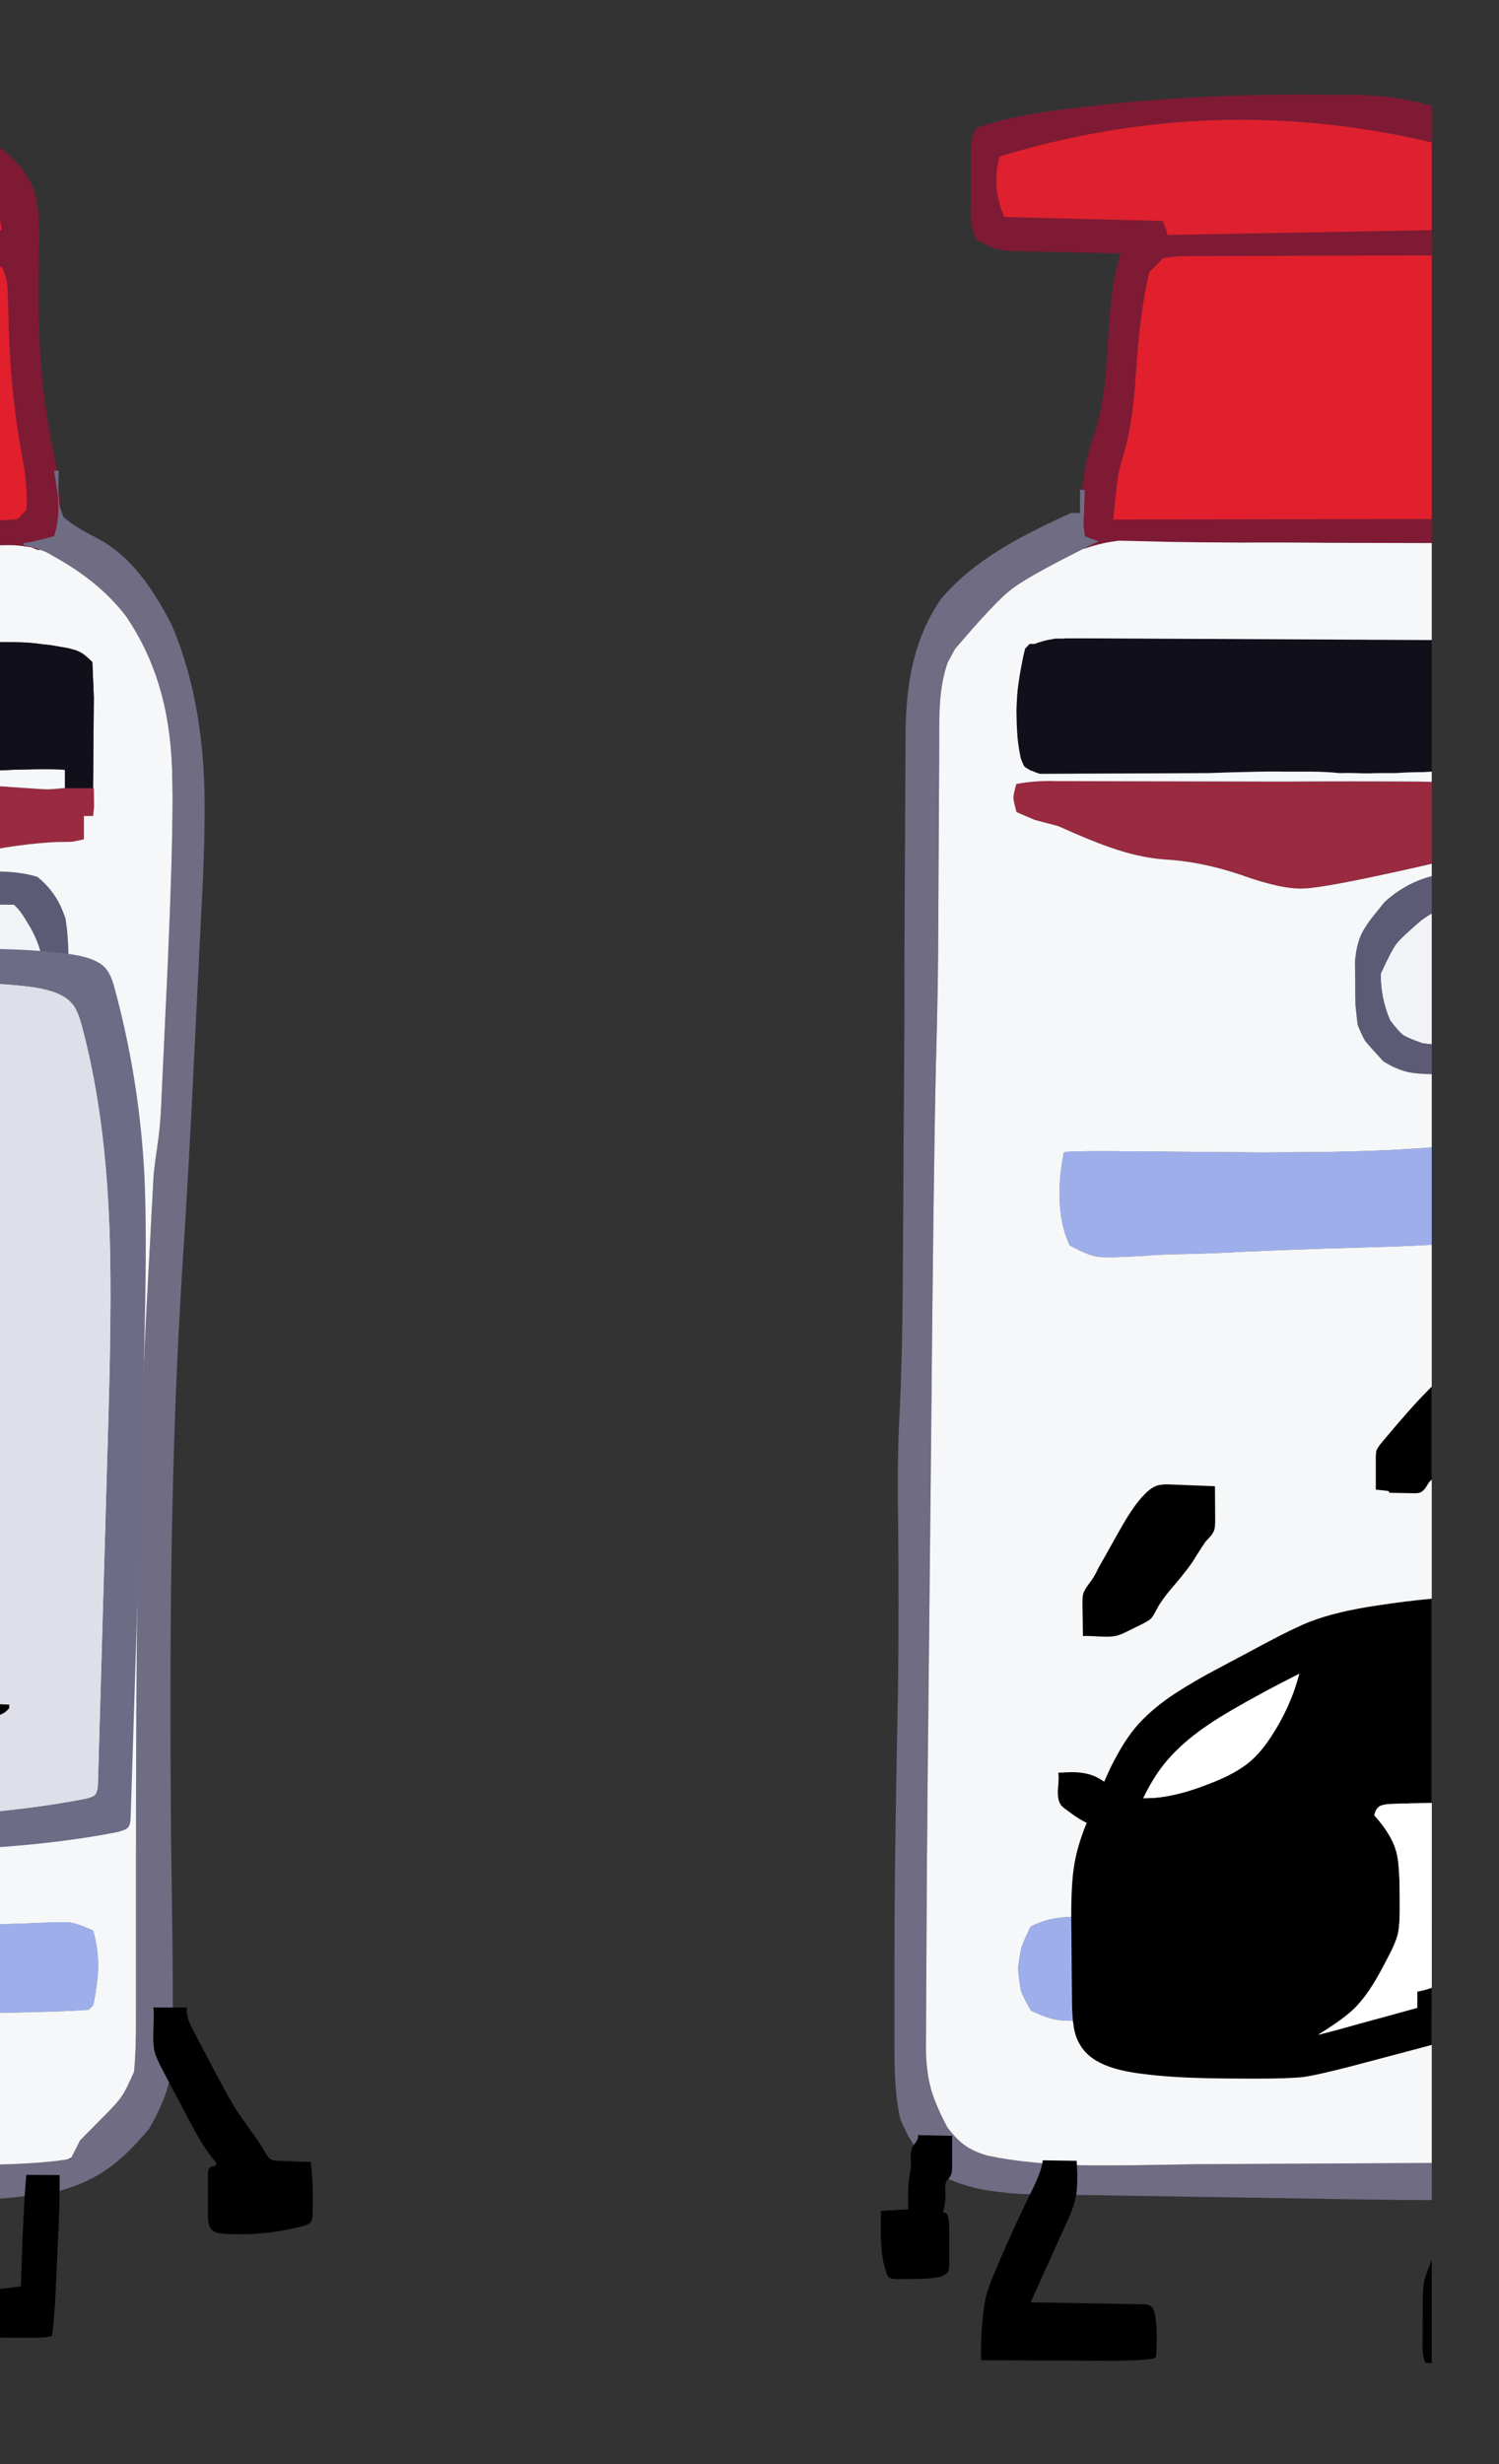 
<svg viewBox="0 0 112 184" height="184px" width="112px" y="0px" x="0px" preserveAspectRatio="none" xmlns:xlink="http://www.w3.org/1999/xlink" version="1.1" xmlns="http://www.w3.org/2000/svg">
<rect x="0" y="0" width="112" height="184" fill="#333333" stroke="none"/>
<defs></defs>

<g id="fun_scrollers">
<g transform="matrix( 0.362, 0, 0, 0.362, -594.2,0.1)" id="svg"></g>

<g transform="matrix( 0.362, 0, 0, 0.362, -594.2,0.1)" id="Layer_2"></g>

<g transform="matrix( 0.362, 0, 0, 0.362, -594.2,0.1)" id="Layer_3"></g>

<g transform="matrix( 0.362, 0, 0, 0.362, -594.2,0.1)" id="Layer_2">
<g>
<g>
<g>
<path d="M 1862.45 105.55
Q 1853.35 109.7 1848.05 112.95 1840.5 117.6 1835.75 123.15 1831.75 128.85 1829.95 136.25 1828.45 142.35 1828.35 150.5
L 1828.1 199.5
Q 1828.15 210.85 1827.95 233.3
L 1827.85 251.6
Q 1827.75 268.15 1827.7 271 1827.55 282 1827.15 290.45 1826.6 300.25 1826.8 313.05 1827.05 336.95 1826.65 355.3 1826.05 385.05 1826.05 403.4
L 1826.05 422.8
Q 1826.05 431.6 1827.2 436.6 1829.75 443.45 1835.8 448.55 1839.45 450.35 1843.75 451.3 1847.15 451.95 1852 452.3
L 1918.25 453.35
Q 1930.148 453.563 1936.95 453.55
L 1936.95 445.9 1888.15 446.15
Q 1873.85 446.45 1866.65 446.4 1854.15 446.25 1845.3 444.4 1842.25 443.5 1840.65 442.3 1839 441.2 1837 438.6 1834.65 434.2 1833.65 430.85 1832.6 427.1 1832.55 422.5
L 1832.75 384.15
Q 1832.85 376 1832.85 371.95
L 1833.6 298.85
Q 1834.1 241.85 1834.6 220 1835.1 202.5 1835.1 189.9
L 1835.3 153.3
Q 1835.25 147.2 1835.45 144.7 1835.75 140.1 1837.05 136.35
L 1838.55 133.6
Q 1846.75 123.95 1850.1 121.35 1853.385 118.762 1864.9 113 1864.948 112.976 1865 112.95
L 1868.3 111.35
Q 1867.05 111 1865.4 110.35
L 1865.1 108.2
Q 1865.1 108.1 1865.35 100.75
L 1864.8 100.75 1864.35 100.75 1864.35 105.55 1862.45 105.55 Z" stroke="none" fill="#706C84"></path>

<path d="M 1936.95 29.1
L 1936.95 21.6
Q 1936.6 21.506 1936.25 21.4 1929.8 19.5 1921.85 19.3
L 1918.1 19.3
Q 1892.95 18.85 1870.15 21.2
L 1866.7 21.6
Q 1859.1 22.4 1854.7 23.2 1848 24.3 1842.9 26.15 1842.05 27.8 1841.95 28.95 1841.8 30.05 1841.85 35
L 1841.85 37.7
Q 1841.8 39.65 1841.75 43.6 1841.85 47 1843 49.25 1845.9 50.65 1846.7 50.95 1847.55 51.2 1849.65 51.5
L 1872.8 52
Q 1871.6 55.55 1871.05 59.55 1870.6 62.5 1870.3 67.25 1869.8 75.7 1869.5 78.7 1868.75 85.05 1867.1 89.85 1865.325 94.948 1864.8 100.75
L 1865.35 100.75
Q 1865.1 108.1 1865.1 108.2
L 1865.4 110.35
Q 1867.05 111 1868.3 111.35
L 1865 112.95
Q 1864.948 112.976 1864.9 113 1865.165 112.909 1865.4 112.85 1869.05 111.6 1872.5 111.25
L 1882.8 111.5
Q 1887.75 111.6 1897.65 111.65 1906.8 111.6 1915.95 111.7
L 1936.95 111.75 1936.95 106.8 1871.2 106.9
Q 1871.9 99.9 1872.15 98.25 1872.45 96.45 1873.45 93.1 1875.3 86.8 1875.9 76.5 1876.75 63.65 1878.65 55.85
L 1881.55 52.95
Q 1883.65 52.7 1884.45 52.6 1885.3 52.55 1887.95 52.55
L 1936.95 52.4 1936.95 47.2 1882.45 48.2 1881.45 45.3 1848.75 44.5
Q 1846 38.4 1847.75 32 1892.016 18.481 1936.95 29.1 Z" stroke="none" fill="#7E1A34"></path>

<path d="M 1875.3 395.4
L 1870.25 395.4
Q 1863.8 395 1861.95 395.15 1857.5 395.35 1854.15 397.15 1852.7 400.1 1852.35 401.2 1852 402.3 1851.55 405.8 1851.9 409.35 1852.2 410.45 1852.55 411.5 1854.2 414.45 1857.95 416.3 1860.65 416.5 1863.35 416.7 1875.9 416.25
L 1883.75 416.05
Q 1894.05 416 1904.3 415.65 1916.1 415.25 1925.55 415.15 1931.7 415.048 1936.95 414.95
L 1936.95 396.75
Q 1928.904 396.804 1918 396.4 1910 396.1 1902.2 396 1895.6 396.05 1888.85 395.8 1879.8 395.45 1875.3 395.4
M 1936.95 236.4
Q 1925.673 237.303 1910.4 237.4
L 1901.8 237.45
Q 1900.5 237.45 1878.4 237.25 1861.2 237.05 1861 237.45 1858.75 249.05 1862.2 256.6 1866 258.7 1867.95 258.95 1869.9 259.25 1878 258.75 1879.9 258.55 1883.75 258.45 1892.05 258.3 1898.7 257.9 1903.85 257.65 1914.2 257.3 1928.85 256.9 1931.8 256.75
L 1936.95 256.5 1936.95 236.4 Z" stroke="none" fill="#9DAEEA"></path>

<path d="M 1936.95 188.15
Q 1935.926 188.735 1934.85 189.5 1930.75 193 1929.65 194.4 1928.6 195.8 1926.4 200.6 1926.4 205.7 1928.35 210.2 1930.25 212.7 1931.1 213.25 1931.95 213.85 1935.1 214.95 1936.04 215.069 1936.95 215.15
L 1936.95 188.15 Z" stroke="none" fill="#F1F3F7"></path>

<path d="M 1927.15 185.85
L 1925.4 188.05
Q 1923.15 190.75 1922.3 192.7 1921.4 194.7 1921.1 198.05
L 1921.15 202.6
Q 1921.15 206 1921.2 207.05 1921.3 208.15 1921.65 211.15 1922.6 213.45 1923.2 214.45 1923.9 215.35 1926.95 218.65 1929.55 220.3 1932 220.85 1933.834 221.273 1936.95 221.3
L 1936.95 215.15
Q 1936.04 215.069 1935.1 214.95 1931.95 213.85 1931.1 213.25 1930.25 212.7 1928.35 210.2 1926.4 205.7 1926.4 200.6 1928.6 195.8 1929.65 194.4 1930.75 193 1934.85 189.5 1935.926 188.735 1936.95 188.15
L 1936.95 180.45
Q 1931.453 181.89 1927.15 185.85 Z" stroke="none" fill="#5D5A76"></path>

<path d="M 1850.6 164.3
Q 1850.65 165.05 1851.25 167.25
L 1855 168.85 1859.9 170.15
Q 1866.55 173.15 1870.5 174.5 1876.45 176.6 1881.65 177 1889.25 177.4 1897.45 180.15 1906.05 183.25 1910.6 183 1915.05 182.85 1933.45 178.7
L 1936.95 177.9 1936.95 161 1934.4 160.95
Q 1920.65 160.85 1906.85 160.95
L 1859.45 160.85
Q 1855.15 160.7 1851.2 161.45 1850.6 163.6 1850.6 164.3 Z" stroke="none" fill="#992A3F"></path>

<path d="M 1855 132.55
L 1853.95 132.55 1853 133.55 1853 133.6
Q 1852.65 134.9 1852.4 136.3 1851.85 139.05 1851.5 141.8 1851.35 143.15 1851.3 144.55 1851.2 146 1851.25 147.45 1851.25 148.8 1851.35 150.25 1851.4 151.7 1851.6 153.2 1851.8 154.65 1852.1 156.05 1852.2 156.45 1852.4 156.85 1852.5 157.1 1852.65 157.45 1852.7 157.6 1852.8 157.75 1852.85 157.8 1852.9 157.85 1853 157.95 1853.15 158.05 1853.3 158.15 1853.45 158.25 1853.7 158.4 1853.95 158.55 1854.15 158.7 1854.5 158.75 1855.2 159.1 1856.05 159.35
L 1890.75 159.2
Q 1896.15 159 1901.6 158.9 1904.25 158.85 1906.9 158.9 1909.5 158.9 1912.1 158.9 1914.9 158.9 1917.9 159.2 1919.6 159.15 1921.25 159.2 1922 159.2 1922.75 159.25 1923.4 159.25 1924.05 159.25 1925.15 159.2 1926.25 159.2 1927.85 159.2 1929.45 159.2 1930.9 159.1 1932.35 159.05 1933.7 159 1935.1 159 1936.025 158.963 1936.95 158.9
L 1936.95 131.75 1866.05 131.4
Q 1865.3 131.4 1864.65 131.4 1864 131.4 1863.4 131.4 1862.85 131.4 1862.35 131.4 1861.85 131.4 1861.4 131.4 1861 131.45 1860.65 131.45 1860.3 131.45 1860.05 131.45 1859.8 131.45 1859.6 131.45 1859.4 131.45 1859.25 131.45 1858.4 131.6 1857.6 131.75 1856.75 131.95 1855.95 132.2 1855.452 132.356 1855 132.55 Z" stroke="none" fill="#110F1A"></path>

<path d="M 1838.55 133.6
L 1837.05 136.35
Q 1835.75 140.1 1835.45 144.7 1835.25 147.2 1835.3 153.3
L 1835.1 189.9
Q 1835.1 202.5 1834.6 220 1834.1 241.85 1833.6 298.85
L 1832.85 371.95
Q 1832.85 376 1832.75 384.15
L 1832.55 422.5
Q 1832.6 427.1 1833.65 430.85 1834.65 434.2 1837 438.6 1839 441.2 1840.65 442.3 1842.25 443.5 1845.3 444.4 1854.15 446.25 1866.65 446.4 1873.85 446.45 1888.15 446.15
L 1936.95 445.9 1936.95 414.95
Q 1931.7 415.048 1925.55 415.15 1916.1 415.25 1904.3 415.65 1894.05 416 1883.75 416.05
L 1875.9 416.25
Q 1863.35 416.7 1860.65 416.5 1857.95 416.3 1854.2 414.45 1852.55 411.5 1852.2 410.45 1851.9 409.35 1851.55 405.8 1852 402.3 1852.35 401.2 1852.7 400.1 1854.15 397.15 1857.5 395.35 1861.95 395.15 1863.8 395 1870.25 395.4
L 1875.3 395.4
Q 1879.8 395.45 1888.85 395.8 1895.6 396.05 1902.2 396 1910 396.1 1918 396.4 1928.904 396.804 1936.95 396.75
L 1936.95 256.5 1931.8 256.75
Q 1928.85 256.9 1914.2 257.3 1903.85 257.65 1898.7 257.9 1892.05 258.3 1883.75 258.45 1879.9 258.55 1878 258.75 1869.9 259.25 1867.95 258.95 1866 258.7 1862.2 256.6 1858.75 249.05 1861 237.45 1861.2 237.05 1878.4 237.25 1900.5 237.45 1901.8 237.45
L 1910.4 237.4
Q 1925.673 237.303 1936.95 236.4
L 1936.95 221.3
Q 1933.834 221.273 1932 220.85 1929.55 220.3 1926.95 218.65 1923.9 215.35 1923.2 214.45 1922.6 213.45 1921.65 211.15 1921.3 208.15 1921.2 207.05 1921.15 206 1921.15 202.6
L 1921.1 198.05
Q 1921.4 194.7 1922.3 192.7 1923.15 190.75 1925.4 188.05
L 1927.15 185.85
Q 1931.453 181.89 1936.95 180.45
L 1936.95 177.9 1933.45 178.7
Q 1915.05 182.85 1910.6 183 1906.05 183.25 1897.45 180.15 1889.25 177.4 1881.65 177 1876.45 176.6 1870.5 174.5 1866.55 173.15 1859.9 170.15
L 1855 168.85 1851.25 167.25
Q 1850.65 165.05 1850.6 164.3 1850.6 163.6 1851.2 161.45 1855.15 160.7 1859.45 160.85
L 1906.85 160.95
Q 1920.65 160.85 1934.4 160.95
L 1936.95 161 1936.95 158.9
Q 1936.025 158.963 1935.1 159 1933.7 159 1932.35 159.05 1930.9 159.1 1929.45 159.2 1927.85 159.2 1926.25 159.2 1925.15 159.2 1924.05 159.25 1923.4 159.25 1922.75 159.25 1922 159.2 1921.25 159.2 1919.6 159.15 1917.9 159.2 1914.9 158.9 1912.1 158.9 1909.5 158.9 1906.9 158.9 1904.25 158.85 1901.6 158.9 1896.15 159 1890.75 159.2
L 1856.05 159.35
Q 1855.2 159.1 1854.5 158.75 1854.15 158.7 1853.95 158.55 1853.7 158.4 1853.45 158.25 1853.3 158.15 1853.15 158.05 1853 157.95 1852.9 157.85 1852.85 157.8 1852.8 157.75 1852.7 157.6 1852.65 157.45 1852.5 157.1 1852.4 156.85 1852.2 156.45 1852.1 156.05 1851.8 154.65 1851.6 153.2 1851.4 151.7 1851.35 150.25 1851.25 148.8 1851.25 147.45 1851.2 146 1851.3 144.55 1851.35 143.15 1851.5 141.8 1851.85 139.05 1852.4 136.3 1852.65 134.9 1853 133.6
L 1853 133.55 1853.95 132.55 1855 132.55
Q 1855.452 132.356 1855.95 132.2 1856.75 131.95 1857.6 131.75 1858.4 131.6 1859.25 131.45 1859.4 131.45 1859.6 131.45 1859.8 131.45 1860.05 131.45 1860.3 131.45 1860.65 131.45 1861 131.45 1861.4 131.4 1861.85 131.4 1862.35 131.4 1862.85 131.4 1863.4 131.4 1864 131.4 1864.65 131.4 1865.3 131.4 1866.05 131.4
L 1936.95 131.75 1936.95 111.75 1915.95 111.7
Q 1906.8 111.6 1897.65 111.65 1887.75 111.6 1882.8 111.5
L 1872.5 111.25
Q 1869.05 111.6 1865.4 112.85 1865.165 112.909 1864.9 113 1853.385 118.762 1850.1 121.35 1846.75 123.95 1838.55 133.6 Z" stroke="none" fill="#F5F7F9"></path>

<path d="M 1887.95 52.55
Q 1885.3 52.55 1884.45 52.6 1883.65 52.7 1881.55 52.95
L 1878.65 55.85
Q 1876.75 63.65 1875.9 76.5 1875.3 86.8 1873.45 93.1 1872.45 96.45 1872.15 98.25 1871.9 99.9 1871.2 106.9
L 1936.95 106.8 1936.95 52.4 1887.95 52.55 Z" stroke="none" fill="#E21F2D"></path>

<path d="M 1936.95 47.2
L 1936.95 29.1
Q 1892.016 18.481 1847.75 32 1846 38.4 1848.75 44.5
L 1881.45 45.3 1882.45 48.2 1936.95 47.2 Z" stroke="none" fill="#DF202E"></path>
</g>
</g>
</g>
</g>

<g transform="matrix( 0.362, 0, 0, 0.362, -594.2,0.1)" id="Layer_3">
<g>
<g>
<g>
<path d="M 1936.35 467.45
Q 1935.55 469.5 1935.4 470.2 1935.2 471 1935.1 473.6
L 1935.05 483.65
Q 1935.05 486.1 1935.7 487.15 1936.328 487.167 1936.95 487.2
L 1936.95 465.85
Q 1936.662 466.673 1936.35 467.45
M 1830.9 440.15
Q 1831.05 440.7 1830.6 441.4 1830.35 441.8 1829.8 442.55 1829.45 443.25 1829.4 444.35 1829.4 445 1829.45 446.25 1829.45 446.7 1829.05 449.35 1828.8 451.1 1828.9 455.45
L 1823.25 455.8
Q 1823.15 460.55 1823.35 462.95 1823.45 464.65 1823.7 466.05 1823.75 466.4 1824.3 468.25 1824.5 469.1 1824.85 469.45 1825.35 469.85 1826.5 469.85
L 1831.55 469.8
Q 1834.55 469.7 1835.7 469.3 1836.85 468.9 1837.15 468.25 1837.35 467.85 1837.35 466.95
L 1837.35 459.05
Q 1837.35 457.1 1836.75 456.25
L 1836.05 456.05
Q 1836.7 454.05 1836.55 452.15 1836.45 450.3 1836.75 449.7 1837.4 448.95 1837.65 448.5 1837.95 447.95 1837.95 446.7
L 1837.95 440.3 1830.9 440.15
M 1870.8 486.7
Q 1876.35 486.7 1879.1 486.3 1879.7 486.3 1879.9 486 1880.1 485.75 1880.1 485.3 1880.4 479.6 1879.75 476.85 1879.45 475.7 1878.95 475.4 1878.5 475.05 1877.45 475.05
L 1854.15 474.65 1861.55 458.3
Q 1862.85 455.55 1863.3 453.7 1864.05 450.9 1863.65 445.45
L 1856.65 445.35
Q 1856.5 447.2 1854.85 450.7 1850.25 460 1846.15 469.85 1845.25 472.35 1845.15 472.65 1844.7 474.15 1844.45 476.35 1843.8 481.3 1843.95 486.6
L 1870.8 486.7 Z" stroke="none" fill="#000000"></path>
</g>
</g>
</g>
</g>

<g transform="matrix( 0.362, 0, 0, 0.362, -594.2,0.1)" id="MergedLayer_3">
<g>
<g>
<g>
<path d="M 1859.85 365.4
Q 1860.05 366.2 1859.8 368.75 1859.65 370.9 1860.35 371.95 1860.6 372.4 1861.75 373.2 1863.95 374.9 1865.75 375.75 1865.55 376.2 1865.4 376.55 1863.85 380.55 1863.25 383.9 1862.45 388.2 1862.55 396.35
L 1862.7 412.9
Q 1862.75 415.95 1863 417.4 1863.3 419.85 1864.4 421.6 1865.95 424.2 1869.4 425.65 1871.95 426.75 1876 427.35 1881.55 428.15 1888.55 428.35 1892.75 428.5 1901.15 428.5 1907.45 428.5 1910.6 428.15 1913.3 427.75 1919.95 426.05
L 1936.95 421.55 1936.95 409.75
Q 1935.379 410.312 1933.95 410.55
L 1933.95 413.9 1921.9 417.2
Q 1916.95 418.6 1913.55 419.45 1913.7 419.35 1913.9 419.2 1918.85 416.15 1921.15 413.85 1923.05 411.9 1924.8 409.1 1925.95 407.3 1927.75 403.8 1929.5 400.55 1929.95 398.65 1930.35 396.85 1930.35 393.7 1930.35 387.8 1930.2 385.8 1930.05 383 1929.55 381.4 1928.6 378.15 1925.25 374.35 1925.2 374.25 1925.1 374.2 1925.3 373.05 1926.05 372.4 1926.75 371.95 1928.4 371.85 1932.525 371.682 1936.95 371.65
L 1936.95 329.5
Q 1931.334 330.034 1926.05 330.85 1917.35 332.1 1911.8 334.25 1908.85 335.4 1903.25 338.35 1895.65 342.4 1890.5 345.15 1885.6 347.9 1882.85 349.8 1878.8 352.65 1876.15 355.65 1873.85 358.3 1871.75 362.25 1870.75 364 1869.35 367.25 1867.9 366.3 1866.95 365.95 1865.45 365.4 1863.45 365.3 1862.25 365.25 1859.85 365.4
M 1899.65 362.9
Q 1896.7 365.5 1891.2 367.6 1884.55 370.25 1879.45 370.6 1878.35 370.65 1877.4 370.65 1879.25 366.9 1881.05 364.5 1884.6 359.7 1890.85 355.5 1894.6 352.95 1902.55 348.65 1906.7 346.45 1909.6 345 1907.8 351.85 1903.75 358 1901.75 361.05 1899.65 362.9
M 1936.95 285.75
Q 1936.617 286.103 1936.25 286.45 1932.6 290.1 1926.7 297.2 1925.8 298.25 1925.55 298.9 1925.4 299.45 1925.4 300.5
L 1925.4 307 1927.75 307.25
Q 1927.95 307.25 1928.1 307.4 1928.2 307.5 1928.15 307.65
L 1933.35 307.75
Q 1934.15 307.75 1934.55 307.6 1935.1 307.4 1935.65 306.65 1936.2 305.75 1936.5 305.35 1936.646 305.188 1936.95 304.95
L 1936.95 285.75
M 1892.25 313.35
L 1892.2 306.3 1883.2 305.95
Q 1881.35 305.85 1880.5 306.1 1879.05 306.5 1877.6 308.05 1875.6 310.05 1873 314.55
L 1868.05 323.35
Q 1867.3 325.05 1866 326.7 1865.25 327.75 1865.05 328.35 1864.85 328.95 1864.85 330.3
L 1864.95 337.2
Q 1865.8 337.15 1868.55 337.3 1870.75 337.45 1872.05 337.1 1872.9 336.85 1874.2 336.2
L 1877.05 334.8
Q 1878.45 334.1 1878.95 333.65 1879.45 333.15 1880.25 331.55 1881.35 329.5 1883.9 326.6 1887.05 322.9 1888.1 321.05 1889.95 318.15 1890.25 317.75 1890.95 317 1891.3 316.6 1891.85 315.95 1892.05 315.35 1892.25 314.7 1892.25 313.35 Z" stroke="none" fill="#000000"></path>

<path d="M 1891.2 367.6
Q 1896.7 365.5 1899.65 362.9 1901.75 361.05 1903.75 358 1907.8 351.85 1909.6 345 1906.7 346.45 1902.55 348.65 1894.6 352.95 1890.85 355.5 1884.6 359.7 1881.05 364.5 1879.25 366.9 1877.4 370.65 1878.35 370.65 1879.45 370.6 1884.55 370.25 1891.2 367.6
M 1936.95 371.65
Q 1932.525 371.682 1928.4 371.85 1926.75 371.95 1926.05 372.4 1925.3 373.05 1925.1 374.2 1925.2 374.25 1925.25 374.35 1928.6 378.15 1929.55 381.4 1930.05 383 1930.2 385.8 1930.35 387.8 1930.35 393.7 1930.35 396.85 1929.95 398.65 1929.5 400.55 1927.75 403.8 1925.95 407.3 1924.8 409.1 1923.05 411.9 1921.15 413.85 1918.85 416.15 1913.9 419.2 1913.7 419.35 1913.55 419.45 1916.95 418.6 1921.9 417.2
L 1933.95 413.9 1933.95 410.55
Q 1935.379 410.312 1936.95 409.75
L 1936.95 371.65 Z" stroke="none" fill="#FFFFFF"></path>
</g>
</g>
</g>
</g>

<g transform="matrix( 0.362, 0, 0, 0.362, -594.2,0.1)" id="Layer_5">
<g>
<g>
<g>
<path d="M 1653.2 96.8
L 1652.55 96.8
Q 1653.4 101.45 1653.45 103.6 1653.6 107.15 1652.6 110.3 1648.25 111.5 1646.3 111.75
L 1646.3 112.2
Q 1648.042 112.496 1649.8 113.15 1650.429 113.378 1651.05 113.65
L 1653.6 115.1
Q 1662.3 120.1 1667.45 126.85 1672.5 134.25 1674.85 143.2 1676.95 151.1 1677 161.05
L 1677.05 163.6
Q 1677.05 175.9 1676.1 197.75
L 1674.7 227.75
Q 1674.5 232.4 1673.9 236.25 1673.45 239.15 1673.15 242
L 1671.65 270.15
Q 1670.3 296.1 1669.8 327.3 1669.5 350.1 1669.5 384.5
L 1669.5 414.3
Q 1669.55 422.85 1669.1 427.1 1667.4 431 1666.55 432.15 1665.8 433.35 1662.75 436.4
L 1657.95 441.25 1656.2 444.75 1656.05 445.05
Q 1655.709 445.113 1655.35 445.15 1650.543 445.968 1641.85 446.2
L 1630.2 446.25 1630.2 453.85
Q 1643.135 453.527 1653.15 451.8 1659.35 450.2 1663.8 447 1667.65 444.3 1672.2 438.85 1676.05 432.25 1676.7 427.15 1677.3 422 1677 397.9
L 1676.75 379.2
Q 1676.45 344.55 1676.85 319.95 1677.35 287.95 1679.1 260.8 1680.45 240.45 1681.75 212.9
L 1683 187.55
Q 1684.1 167.6 1683.4 157.55 1682.25 141.05 1676.8 128.45 1673.55 122.25 1670.5 118.45 1666.55 113.45 1661.6 110.8 1657 108.5 1654.55 106.4 1654.346 105.86 1654.2 105.4 1653.806 104.375 1653.7 103.95 1653.6 103.3 1653.5 101.3
L 1653.5 99.2 1653.55 96.8 1653.2 96.8 Z" stroke="none" fill="#706C84"></path>

<path d="M 1630.2 32.35
Q 1631.671 33.45 1633.9 35.05 1640.65 40.75 1641.55 45.65 1641.7 46.4 1641.8 47.25
L 1630.2 47.45 1630.2 52.75 1633.95 52.75
Q 1638.3 53.1 1641.9 54.9 1642.65 56.5 1642.9 58.15 1643 59 1643.1 61.6
L 1643.25 67.8
Q 1643.7 82 1646.3 95.45 1647.2 101.05 1646.9 104.9
L 1645.05 106.85
Q 1641.65 107.1 1636.95 107.15
L 1630.2 107.15 1630.2 112.15 1641.05 112.2
Q 1643.7 112.15 1644.55 112.2 1645.4 112.25 1647.85 112.6 1648.5 112.85 1649.15 113.15
L 1649.8 113.15
Q 1648.042 112.496 1646.3 112.2
L 1646.3 111.75
Q 1648.25 111.5 1652.6 110.3 1653.6 107.15 1653.45 103.6 1653.4 101.45 1652.55 96.8
L 1653.2 96.8
Q 1652.951 95.129 1652.6 93.55 1649.25 78.3 1649.35 58.15
L 1649.5 49.5
Q 1649.65 43.25 1648.55 39.15 1647.3 36.1 1645.45 33.9 1643.75 31.9 1640.85 29.8
L 1637.75 27.9
Q 1633.959 25.552 1630.2 23.9
L 1630.2 32.35
M 1653.5 101.3
Q 1653.6 103.3 1653.7 103.95 1653.806 104.375 1654.2 105.4
L 1653.85 103.3
Q 1653.749 101.187 1653.5 99.2
L 1653.5 101.3 Z" stroke="none" fill="#7E1A34"></path>

<path d="M 1661.7 405.65
Q 1661.75 401.65 1660.65 397.95 1657.35 396.45 1655.6 396.25 1653.85 396.15 1646.6 396.5
L 1630.6 397
Q 1630.401 397.006 1630.2 397
L 1630.2 415.2
Q 1639.449 415.019 1645.35 414.85
L 1648.85 414.75
Q 1653.65 414.7 1659.75 414.3
L 1660.7 413.35
Q 1661.6 408.75 1661.7 405.65
M 1656.15 246.9
Q 1655.3 240.3 1653.2 236.35
L 1651 235.85 1641.9 236.05
Q 1635.5 236.12 1630.2 236.4
L 1630.2 256.65
Q 1633.049 256.55 1635.95 256.55
L 1636.95 258.5
Q 1648 259.95 1656.2 258.4
L 1657.45 256.05
Q 1657.4 253.8 1657.35 253 1657.25 252.25 1656.9 249.95
L 1656.15 246.9 Z" stroke="none" fill="#9DAEEA"></path>

<path d="M 1637.4 186.25
L 1633.5 186.2
Q 1631.705 186.311 1630.2 186.6
L 1630.2 215.75
Q 1632.513 215.75 1634.6 215.5 1640.45 214.85 1645.45 212.3 1647.25 209.8 1647.75 209 1648.2 208.15 1649.25 205.6
L 1650.2 204.65
Q 1650.55 200.3 1650.2 197.7 1649.65 194.55 1647.8 191.15 1646.25 188.55 1645.8 188 1645.4 187.35 1644.35 186.35 1640.85 186.25 1637.4 186.25 Z" stroke="none" fill="#F1F3F7"></path>

<path d="M 1636.9 179.6
Q 1633.058 179.724 1630.2 180
L 1630.2 186.6
Q 1631.705 186.311 1633.5 186.2
L 1637.4 186.25
Q 1640.85 186.25 1644.35 186.35 1645.4 187.35 1645.8 188 1646.25 188.55 1647.8 191.15 1649.65 194.55 1650.2 197.7 1650.55 200.3 1650.2 204.65
L 1649.25 205.6
Q 1648.2 208.15 1647.75 209 1647.25 209.8 1645.45 212.3 1640.45 214.85 1634.6 215.5 1632.513 215.75 1630.2 215.75
L 1630.2 221.5
Q 1637.139 221.313 1639.95 221.05 1646.7 220.25 1651.2 218.1
L 1652.15 214.25
Q 1654.35 211.25 1655 208.9 1655.45 207.05 1655.55 202.95
L 1655.55 200.1
Q 1655.7 193.75 1654.95 189.2 1653.95 186.25 1652.7 184.45 1651.3 182.35 1649.15 180.6 1645.4 179.45 1640.25 179.5
L 1636.9 179.6 Z" stroke="none" fill="#5D5A76"></path>

<path d="M 1654.6 162.3
Q 1652.062 162.55 1651.25 162.55 1650.5 162.55 1648.45 162.4
L 1639.75 161.8
Q 1634.786 161.508 1630.2 161.4
L 1630.2 177.1 1635.25 175.95
Q 1644.85 173.8 1653.3 173.4 1655.7 173.4 1656.35 173.35 1657.05 173.25 1658.75 172.85
L 1658.75 168.05 1660.65 168.05 1660.85 166.05 1660.8 162.3 1660.65 162.3 1654.85 162.3 1654.6 162.3 Z" stroke="none" fill="#992A3F"></path>

<path d="M 1653.85 158.45
Q 1652.75 158.4 1651.7 158.4 1650.55 158.4 1649.4 158.4 1648.15 158.4 1646.95 158.45 1645.65 158.45 1644.4 158.5 1639.05 158.75 1633.75 158.9 1632.95 158.95 1632.15 159.05 1631.15 159.05 1630.2 159.1
L 1630.2 161.4
Q 1634.786 161.508 1639.75 161.8
L 1648.45 162.4
Q 1650.5 162.55 1651.25 162.55 1652.062 162.55 1654.6 162.3
L 1654.85 162.3 1654.85 158.55
Q 1654.35 158.45 1653.85 158.45
M 1660.5 136.3
L 1660.8 143.5 1660.65 162.3 1660.8 162.3 1660.85 166.05 1660.65 168.05 1658.75 168.05 1658.75 172.85
Q 1657.05 173.25 1656.35 173.35 1655.7 173.4 1653.3 173.4 1644.85 173.8 1635.25 175.95
L 1630.2 177.1 1630.2 180
Q 1633.058 179.724 1636.9 179.6
L 1640.25 179.5
Q 1645.4 179.45 1649.15 180.6 1651.3 182.35 1652.7 184.45 1653.95 186.25 1654.95 189.2 1655.7 193.75 1655.55 200.1
L 1655.55 202.95
Q 1655.45 207.05 1655 208.9 1654.35 211.25 1652.15 214.25
L 1651.2 218.1
Q 1646.7 220.25 1639.95 221.05 1637.139 221.313 1630.2 221.5
L 1630.2 236.4
Q 1635.5 236.12 1641.9 236.05
L 1651 235.85 1653.2 236.35
Q 1655.3 240.3 1656.15 246.9
L 1656.9 249.95
Q 1657.25 252.25 1657.35 253 1657.4 253.8 1657.45 256.05
L 1656.2 258.4
Q 1648 259.95 1636.95 258.5
L 1635.95 256.55
Q 1633.049 256.55 1630.2 256.65
L 1630.2 397
Q 1630.401 397.006 1630.6 397
L 1646.6 396.5
Q 1653.85 396.15 1655.6 396.25 1657.35 396.45 1660.65 397.95 1661.75 401.65 1661.7 405.65 1661.6 408.75 1660.7 413.35
L 1659.75 414.3
Q 1653.65 414.7 1648.85 414.75
L 1645.35 414.85
Q 1639.449 415.019 1630.2 415.2
L 1630.2 446.25 1641.85 446.2
Q 1650.543 445.968 1655.35 445.15 1655.786 444.983 1656.2 444.75
L 1657.95 441.25 1662.75 436.4
Q 1665.8 433.35 1666.55 432.15 1667.4 431 1669.1 427.1 1669.55 422.85 1669.5 414.3
L 1669.5 384.5
Q 1669.5 350.1 1669.8 327.3 1670.3 296.1 1671.65 270.15
L 1673.15 242
Q 1673.45 239.15 1673.9 236.25 1674.5 232.4 1674.7 227.75
L 1676.1 197.75
Q 1677.05 175.9 1677.05 163.6
L 1677 161.05
Q 1676.95 151.1 1674.85 143.2 1672.5 134.25 1667.45 126.85 1662.3 120.1 1653.6 115.1
L 1651.05 113.65
Q 1650.429 113.378 1649.8 113.15
L 1649.15 113.15
Q 1648.5 112.85 1647.85 112.6 1645.4 112.25 1644.55 112.2 1643.7 112.15 1641.05 112.2
L 1630.2 112.15 1630.2 132.1 1644.2 132.2
Q 1645.25 132.2 1646.35 132.25 1647.35 132.3 1648.4 132.4 1649.35 132.5 1650.35 132.65 1651.2 132.7 1652.15 132.85 1653 133 1653.9 133.15 1654.75 133.3 1655.6 133.45 1656.35 133.65 1657.2 133.9 1657.85 134.15 1658.5 134.55 1659.55 135.35 1660.5 136.3 Z" stroke="none" fill="#F5F7F9"></path>

<path d="M 1660.8 143.5
L 1660.5 136.3
Q 1659.55 135.35 1658.5 134.55 1657.85 134.15 1657.2 133.9 1656.35 133.65 1655.6 133.45 1654.75 133.3 1653.9 133.15 1653 133 1652.15 132.85 1651.2 132.7 1650.35 132.65 1649.35 132.5 1648.4 132.4 1647.35 132.3 1646.35 132.25 1645.25 132.2 1644.2 132.2
L 1630.2 132.1 1630.2 159.1
Q 1631.15 159.05 1632.15 159.05 1632.95 158.95 1633.75 158.9 1639.05 158.75 1644.4 158.5 1645.65 158.45 1646.95 158.45 1648.15 158.4 1649.4 158.4 1650.55 158.4 1651.7 158.4 1652.75 158.4 1653.85 158.45 1654.35 158.45 1654.85 158.55
L 1654.85 162.3 1660.65 162.3 1660.8 143.5 Z" stroke="none" fill="#110F1A"></path>

<path d="M 1643.25 67.8
L 1643.1 61.6
Q 1643 59 1642.9 58.15 1642.65 56.5 1641.9 54.9 1638.3 53.1 1633.95 52.75
L 1630.2 52.75 1630.2 107.15 1636.95 107.15
Q 1641.65 107.1 1645.05 106.85
L 1646.9 104.9
Q 1647.2 101.05 1646.3 95.45 1643.7 82 1643.25 67.8 Z" stroke="none" fill="#E21F2D"></path>

<path d="M 1630.2 32.35
L 1630.2 47.45 1641.8 47.25
Q 1641.7 46.4 1641.55 45.65 1640.65 40.75 1633.9 35.05 1631.671 33.45 1630.2 32.35 Z" stroke="none" fill="#DF202E"></path>
</g>
</g>
</g>
</g>

<g transform="matrix( 0.362, 0, 0, 0.362, -594.2,0.1)" id="Layer_6">
<g>
<g>
<g>
<path d="M 1646.85 448.35
Q 1646.25 455.55 1645.9 466.8
L 1645.75 471.35
Q 1640.25 472.1 1636.75 472.2 1634.248 472.339 1630.2 472.3
L 1630.2 481.9 1648.35 481.95
Q 1650.95 481.95 1652.15 481.6 1652.55 479.1 1652.85 474
L 1653.35 463.15
Q 1653.8 454.1 1653.75 448.4
L 1646.85 448.35
M 1704 458.9
Q 1705.15 458.6 1705.6 458.1 1705.95 457.6 1705.95 456.45 1706.15 449.5 1705.55 445.7
L 1698.8 445.45
Q 1697.8 445.45 1697.25 445.1 1696.85 444.9 1696.15 443.7 1695.3 442.1 1693.6 439.8 1691.2 436.45 1690.9 436 1689.25 433.6 1686.55 428.5
L 1681.2 418.35
Q 1679.7 415.5 1680.05 413.85
L 1673.1 413.8
Q 1673.25 415 1673.1 418.5 1672.95 421.4 1673.4 423.1 1673.65 424.15 1674.95 426.65
L 1680.8 437.7
Q 1683.65 443.1 1685.75 445.45 1686.15 445.95 1686.05 446.25 1685.9 446.6 1685 446.65 1684.35 446.95 1684.35 448.25
L 1684.35 456.7
Q 1684.35 458.95 1685.2 459.75 1685.95 460.4 1687.6 460.5 1695.85 461.05 1704 458.9 Z" stroke="none" fill="#000000"></path>
</g>
</g>
</g>
</g>

<g transform="matrix( 0.362, 0, 0, 0.362, -594.2,0.1)" id="MergedLayer_1">
<g>
<g>
<g>
<path d="M 1632.9 195.25
Q 1630.895 196.244 1630.4 197.55 1630.261 197.899 1630.2 198.35 1630.108 199.102 1630.2 200.1 1630.22 200.357 1630.25 200.6 1630.365 201.564 1630.35 202.25 1633.353 202.39 1636.45 202.5 1645.55 202.8 1649.9 203.65 1654.65 204.55 1656.4 206.9 1657.4 208.05 1658.2 210.9 1663 228.5 1663.95 251.3 1664.6 265.3 1663.8 292.45
L 1661.65 367.7
Q 1661.6 369.35 1661 370 1660.6 370.4 1659.15 370.75 1646.504 373.239 1630.2 374.2
L 1630.2 381.35
Q 1650.842 380.589 1665.9 377.6 1667.5 377.15 1667.9 376.65 1668.35 376.1 1668.4 374.8 1670.8 300.45 1671.4 268.6 1671.75 249.95 1671.1 239.7 1669.9 221.35 1665.15 203.8 1664.35 200.55 1663.05 199.25 1661.5 197.65 1657.7 196.85 1651.85 195.7 1639.8 195.45
L 1632.9 195.25 Z" stroke="none" fill="#6C6C87"></path>

<path d="M 1638.2 185
Q 1634.694 183.958 1630.2 183.6
L 1630.2 198.35
Q 1630.261 197.899 1630.4 197.55 1630.895 196.244 1632.9 195.25 1633.111 195.154 1633.35 195.05 1636.25 193.7 1637 192.95 1638.3 191.6 1638.5 189.25 1638.65 187.65 1638.2 185
M 1630.2 200.1
L 1630.2 203.35
Q 1630.325 202.912 1630.35 202.25 1630.365 201.564 1630.25 200.6 1630.22 200.357 1630.2 200.1 Z" stroke="none" fill="#7F7FA4"></path>

<path d="M 1658.2 210.9
Q 1657.4 208.05 1656.4 206.9 1654.65 204.55 1649.9 203.65 1645.55 202.8 1636.45 202.5 1633.353 202.39 1630.35 202.25 1630.325 202.912 1630.2 203.35
L 1630.2 374.2
Q 1646.504 373.239 1659.15 370.75 1660.6 370.4 1661 370 1661.6 369.35 1661.65 367.7
L 1663.8 292.45
Q 1664.6 265.3 1663.95 251.3 1663 228.5 1658.2 210.9 Z" stroke="none" fill="#DEDFE9"></path>
</g>
</g>
</g>
</g>

<g transform="matrix( 0.362, 0, 0, 0.362, -594.2,0.1)" id="Layer_2">
<g>
<g>
<g>
<path d="M 1630.2 350.9
L 1630.2 353.55
Q 1633.237 353.487 1636.75 353.85 1641.65 354.35 1643.35 352.05 1643.35 351.35 1643.3 351.35 1636.753 351.081 1630.2 350.9 Z" stroke="none" fill="#000000"></path>
</g>
</g>
</g>
</g>
</g>
</svg>
